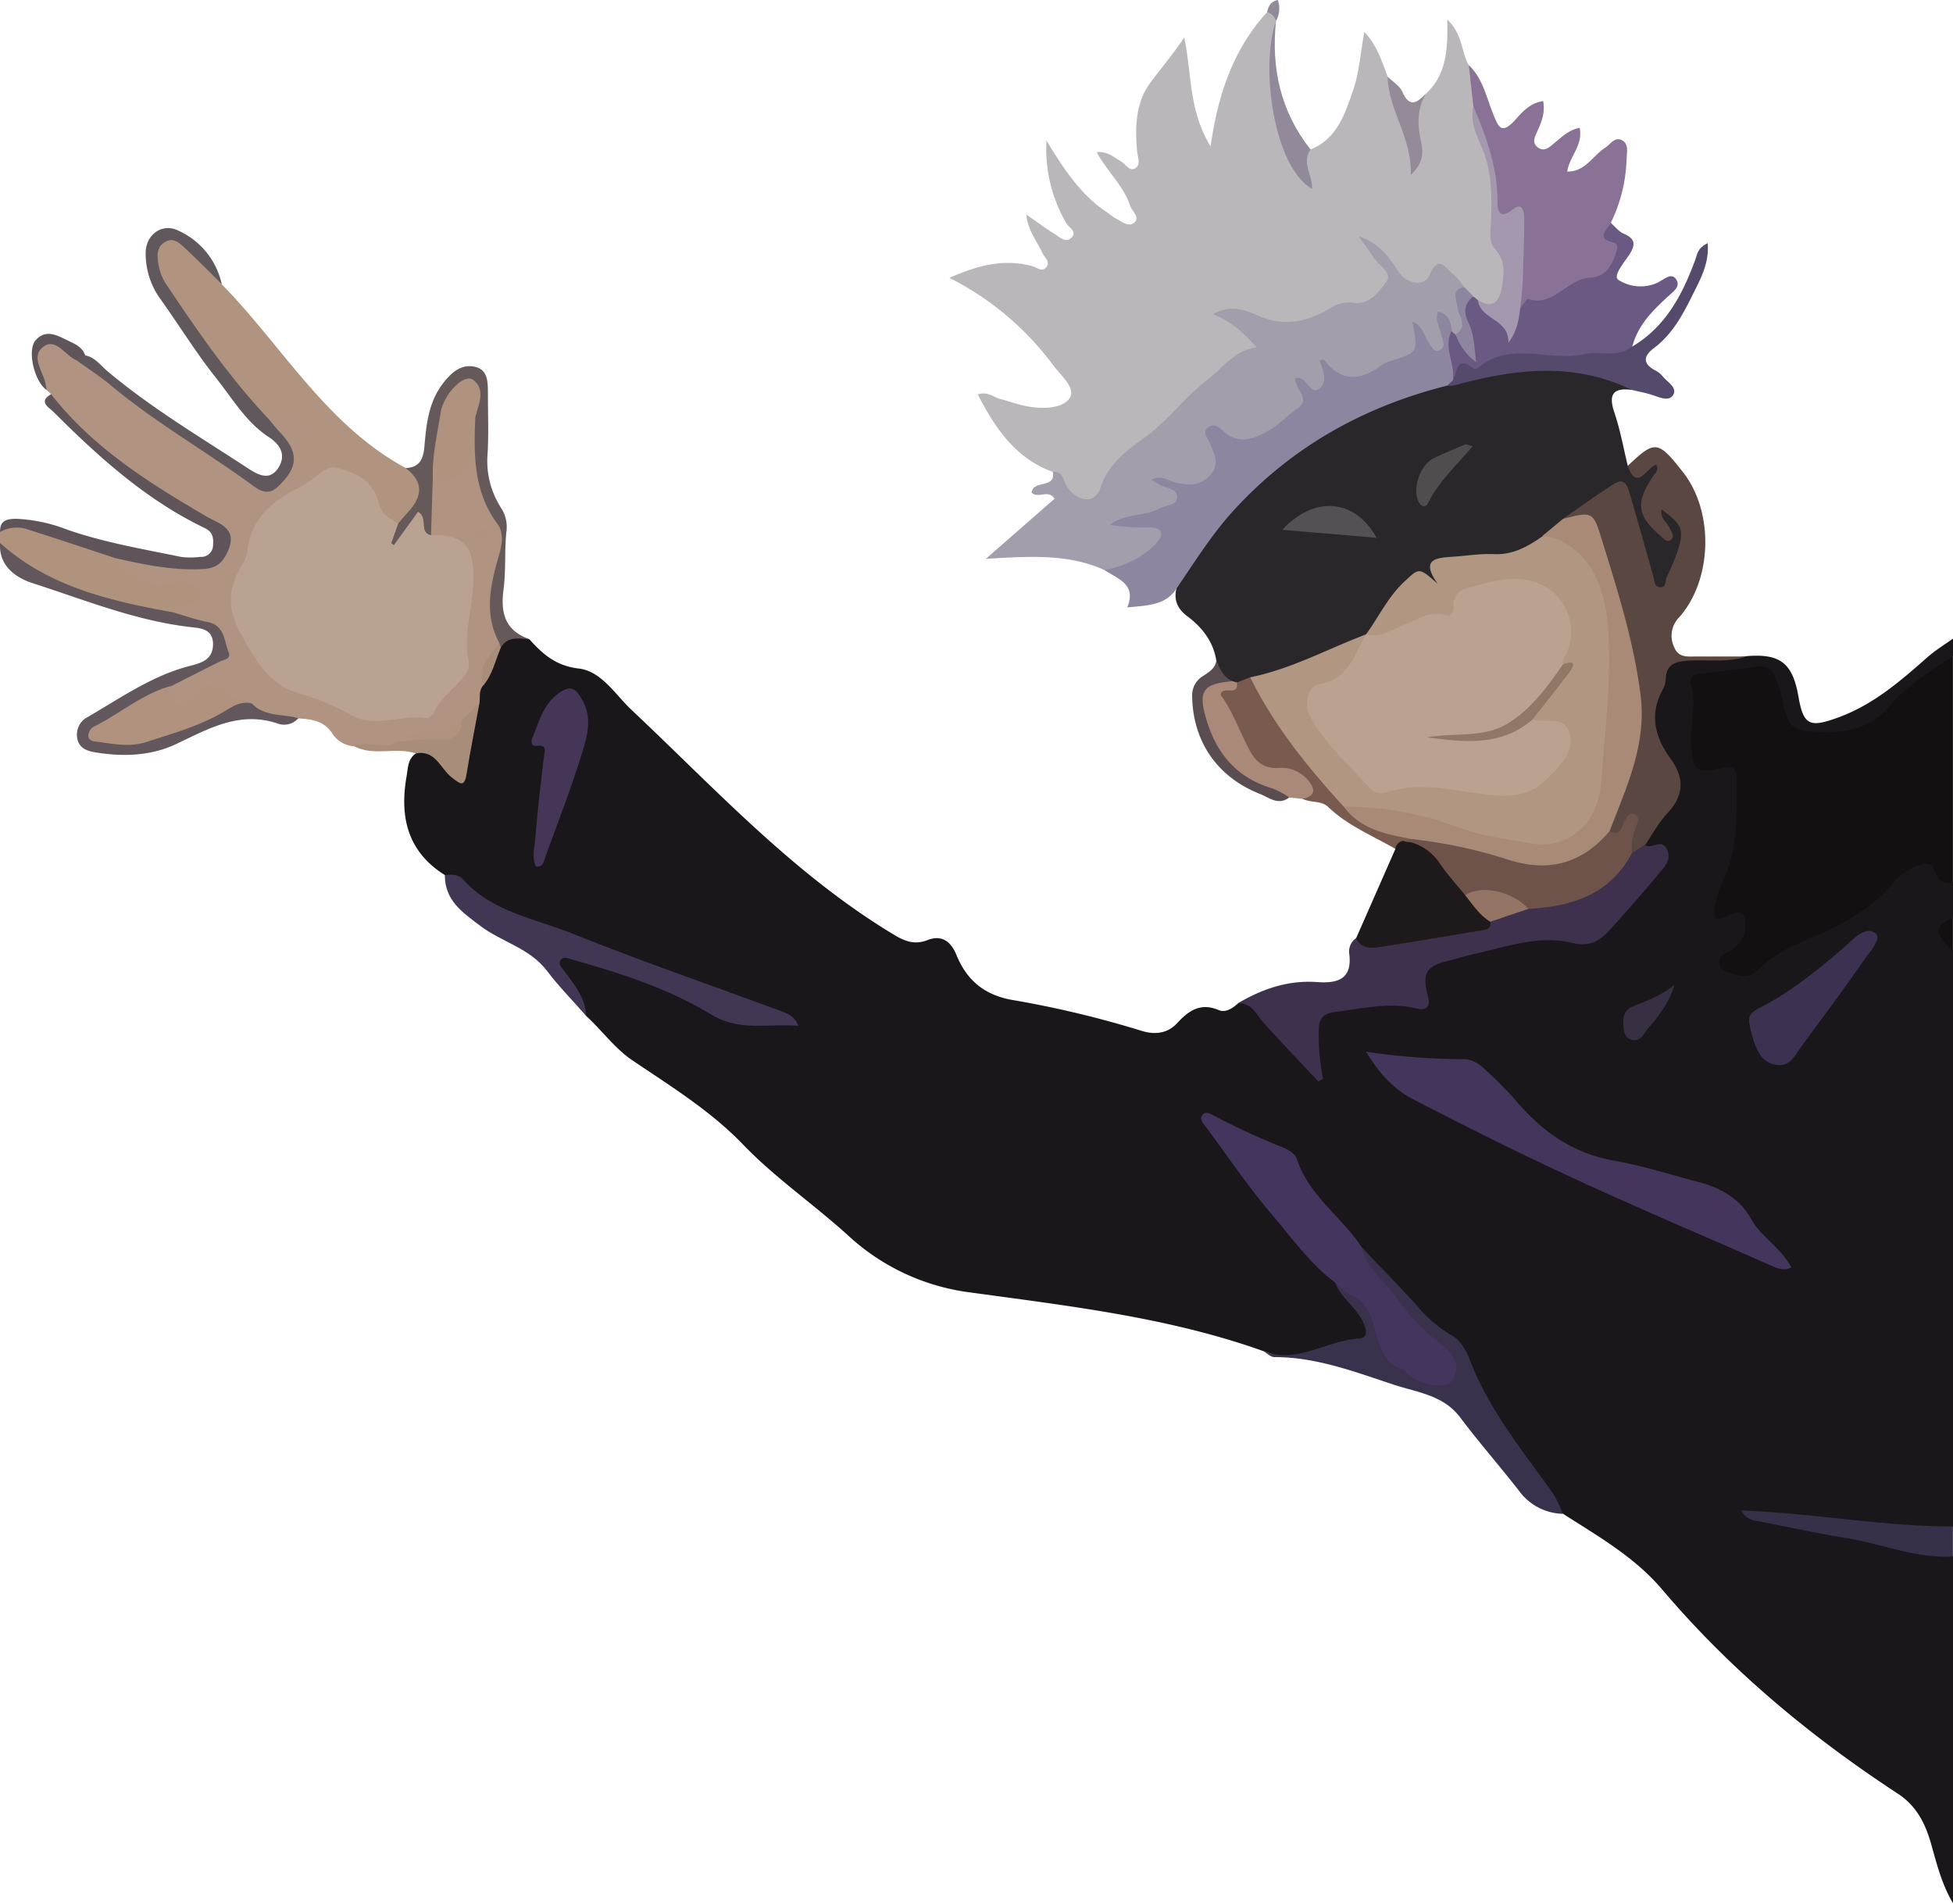 <svg xmlns="http://www.w3.org/2000/svg" viewBox="0 0 455.02 443.52"><title>Asset 1</title><g id="Layer_2" data-name="Layer 2"><g id="Layer_1-2" data-name="Layer 1"><path d="M103.64,203.85c-8.73-5.46-10.58-13.6-8.9-23.07.33-1.89.25-4,2.17-5.27a4.56,4.56,0,0,1,6.62.11c2.38,2.14,3.16,1.06,3.94-1.45,1.13-3.62,2.11-7.21,1.5-11,.41-1.47.47-3.05,1.3-4.4,3-2.45,3.37-6.41,5.49-9.36,2.38-2.57,5-1.14,7.6-.47,3.1,3.47,6.2,6.19,11.48,6.8s8.49,6.05,12.29,9.63c19.21,18.08,37.14,37.62,59.88,51.61,2.92,1.8,5.48,3.46,9.15,2,3.16-1.23,5.35.25,6.64,3.4,2.43,6,6.57,9.48,13.23,10.6a236.8,236.8,0,0,1,30,7.18c3,.92,6,.65,8.28-1.86,2.64-2.87,5.42-4.78,9.62-3,1.59.68,3.22-.38,4.5-1.55,3.27-1.37,5.72-.42,7.51,2.58,2.1,3.49,5.5,5.69,8.23,8.39.54.17.73,0,.75-.45.42-9.44.44-9.32,9.56-11.26,3.91-.83,7.65-2.08,11.72-.87,2.13.63,3-.75,3-2.78.11-4.39,3-6.75,6.73-7.56,4.85-1.06,9.55-2.65,14.44-3.63,5.91-1.18,11.74-2,17.72-1.11a4.94,4.94,0,0,0,4.14-1.22c4.42-3.81,7.78-8.6,11.6-13,2.51-2.87-1.92-4.1-1.9-6.47.32-3.54,2.76-6,4.67-8.65,2.37-3.28,2.77-6.47.48-9.68-5-7-3.48-14.15-1.16-21.47.83-2.6,2.21-3.57,5.12-3.46,5.28.19,10.61.55,15.89-.26,7.86-.63,10.72,1.62,12.09,9.46,1.18,6.81,2.72,7.21,9.32,4.81,8.17-3,14.4-8.44,20.71-14,1.84-1.63,4-2.93,6-4.38v4a22.73,22.73,0,0,1-8.66,9.39,12.47,12.47,0,0,0-3.84,3.14c-5.72,7.94-14.13,7.88-22.47,7.27-3.55-.27-5.41-3.28-6.44-6.77-2.38-8-6.15-9.71-14-6.56-1,.39-1.82.86-2.06,1.94a36,36,0,0,0-.8,12.87c.33,2.34,2.07,2.74,4.11,2.5,4.28-.5,6.21,1.65,6.26,5.72.09,7.78.36,15.6-3,22.91-1.08,2.33-1.68,4,1.56,5.5,3.69,1.72,4.24,5.1,2.29,8.85a27.09,27.09,0,0,0-2,3.73c.42.76,1,.9,1.38.62,8.79-6.58,19.66-9.44,28.47-16,2.8-2.08,4.26-5.42,7.6-7.06,5.61-2.77,7.19-2.47,10,3.06a9.4,9.4,0,0,0,1.66,1.85v8c-2.84,2.67-1.2,5.33,0,8V355.6c-3.22,3.55-7.32,2.29-11.19,2-9.51-.81-19-1.84-25.42-3.28,9,1.61,21.08,3,32.88,6a7.57,7.57,0,0,1,3.73,2.27v80.93c-2.61-4.3-3.83-9.13-5.17-13.9s-3.41-8.92-7.76-11.76c-20.4-13.35-39-28.82-54.82-47.46-6.51-7.71-15-12.48-23.18-17.74-6.86-4.58-10.34-11.94-14.9-18.37-2-2.82-3.76-5.84-5.62-8.78-1.24-1.95-2.51-3.81-2.42-6.37a7.51,7.51,0,0,0-3.48-6.32c-7.78-5-13.35-12.16-19.27-19a9.63,9.63,0,0,0-2.51-1.59c-5.24-6.77-12.34-12.07-15.71-20.36-1.06-2.6-4.15-3.09-6.59-4.14s-5.08-2.4-8.53-3.93a222.1,222.1,0,0,0,28.34,34.06c2.2,2.89,3.48,6.31,5.54,9.31,1.93,2.81,1,6.53-1.81,7-7.53,1.19-15.11,3.66-22.78.62-22.53-8.06-46.15-10.62-69.64-13.88a51.45,51.45,0,0,1-27.37-13.25c-8-7.24-16.89-13.31-24.37-21.09S156.2,253,147.31,247c-4.2-2.87-7.07-7-10.74-10.32-1.11-3.8-4.14-6.31-6.28-9.42-1-1.5-2.47-3-.86-4.86,1.38-1.62,3.19-1.49,5-1,10.71,3,21.3,6.51,31,11.94,4.8,2.68,9.64,3.21,14.78,3.41-3.88.36-7.1-1.76-10.41-3.07-17.71-7-35.86-12.72-53.44-20.07C111.06,211.38,107.73,207.31,103.64,203.85Z" style="fill:#1a171b"/><path d="M455,205.73c-1.16-.07-2.38,0-3.26-.94-1.14-1.25-1.09-4.1-3.53-3.53a12.92,12.92,0,0,0-7.07,4.37c-5.1,6.16-12.05,9.83-19.1,12.86-4.51,1.93-8.85,3.79-12.24,7.28-1.88,1.93-3.71,1.81-5.88,1.13-1.42-.44-3.1-.58-3.35-2.47-.21-1.65,1.12-2.23,2.31-2.86a6.45,6.45,0,0,0,3.7-5c.16-2.12.24-5.38-3.74-3.3-3.23,1.7-3.95.41-3.19-2.63a22.78,22.78,0,0,1,1.46-4.75c3.92-7.72,3.49-16,3.51-24.29,0-3.06-1.14-3.2-3.64-2.66-6,1.29-6.5.59-6.95-5.33-.36-4.77,1.39-9.49-.11-14.31-.61-2,1.44-2.24,2.95-2.43,3.95-.5,7.92-.84,11.84-1.51,2.85-.49,4.48.52,5.27,3.18a5.89,5.89,0,0,0,.26,1c1.84,3.82.68,10.23,6.4,10.74,6.94.62,14.1.67,19.57-5.78,4-4.77,9.53-8.18,14.79-11.65Z" style="fill:#121011"/><path d="M455,362.59c-8.45.53-16.23-2.86-24.36-4.2-7.21-1.19-14.36-2.71-21.52-4.12a4.35,4.35,0,0,1-3.45-2.39c16.95.63,33,3.73,49.33,3.72Z" style="fill:#382f49"/><path d="M455,221.72c-4.55-4.7-4.55-5.63,0-8Z" style="fill:#121011"/><path d="M245.29,109.94c-8.73-3.18-13.39-10.15-17.5-18.08,2.37-.72,3.67.67,5.21,1.07,2.09.53,4.12,1.31,6.23,1.71,3.55.68,8.12.6,9.89-1.76s-2-5.44-3.79-7.85a68.16,68.16,0,0,0-24.14-20.3C228,61.72,234,60.25,240.5,62c1.06.3,2.27,1.42,3.22.32,1.15-1.34-.42-2.35-.92-3.49-1.16-2.66-3.29-4.93-3.7-8.87,2.62,1.82,4.53,3.26,6.56,4.5,1.19.73,2.62,2.29,4,.88S249,53,248.44,52a34.27,34.27,0,0,1-4.63-19.28c4.31,7.15,8.3,13,14.4,16.93a19.32,19.32,0,0,0,1.61,1.17c1.44.71,3.15,2.25,4.5,1s-.62-2.62-1.06-4C261.74,43.26,258,40,255.5,35.44c2.56-.25,4,1.2,5.68,2.16,1.09.64,1.95,2.43,3.32,1.59s.53-2.69.41-4.12c-.49-5.57-.3-11.23,3.1-15.8,2.4-3.23,5.06-6.34,7.91-10.53,1.8,8.69,1,17,6.13,25.35,1.73-12.34,5.41-22.75,13.17-31.28,2-.59,3-.2,2.07,2.08v0a49.45,49.45,0,0,0,5.27,32c.59-1,.87-2.67,2.79-2.07,6.2-2.51,8-8.33,9.91-13.8,1.42-4.14,1.71-8.67,2.61-13.6,3,3.2,4.09,6.89,5.44,10.45,2.39,5.05,5.28,9.88,6.17,14.64-3-3.88-.19-7.28,2.71-10.66,4.87-4.46,5.14-10.44,5-17.29,3.6,3.32,3.24,7.47,5,10.61,1.86,2.89,1.72,6.49,3.29,9.48,2,8.81,3.84,17.65,3.91,26.75a12.65,12.65,0,0,0,1.87,6.09c2.06,3.74,1.57,7.88.41,11.59-1.06,3.4-4.05,4.65-7.65,2.94a4,4,0,0,1-1.88-1.39c-.83-.92-1.62-1.88-2.47-2.79-1.88-2.9-4.38-1.77-6.62-.78-4,1.78-7,1.6-8.47-3.31-.46-1.54-1.8-2.76-2.93-4,4.8,5.88,3.74,11.07-3.48,12.59-4.42.93-8.47,2.59-12.61,4-5.34,1.83-10.06,1-15-1.42.57,1.39,1.68,1.94,2.42,2.83,1.89,2.29,1.62,4.33-.94,5.79a49.08,49.08,0,0,0-15.87,14,9.74,9.74,0,0,1-3.33,3c-6.34,3.27-10.56,8.68-14.37,14.44a6.61,6.61,0,0,1-6.22,3.33c-3.23-.15-4.32-2.81-5.46-5.16C246.3,112.11,247.11,110.42,245.29,109.94Z" style="fill:#bab7bb"/><path d="M283.36,153.78c-.71-4.38-3.31-7.64-6.67-10.17-2.5-1.88-3.31-4-2.51-6.85-1.44-3.18.69-5.44,2.17-7.71a93.61,93.61,0,0,1,28.42-28.11,96.3,96.3,0,0,1,32.89-13.61c10.86-2.23,21.74-3.64,32.87-2.2,3.4.44,6.2,2.17,9.31,3.19.84.28,2.53,1.39.32,2.51-4.53-.58-5.43,1.23-4,5.39,1.35,4,2.09,8.19,3.09,12.3,1.58,1,2.61.11,3.72-.91a2.91,2.91,0,0,1,4.07-.26c1.57,1.27,1.2,2.83.4,4.48-1.26,2.57-3.77,4.76-2.62,8.58.68-1.41.57-3,2.12-3.32a3.85,3.85,0,0,1,4,1.4c2.27,2.56,4,5.18,2.8,9a41.81,41.81,0,0,1-3.16,8.32c-1,1.73-2,3.17-4.15,2.82s-2.91-1.88-3.48-3.77c-1.47-4.92-3-9.81-4.57-14.71-1-3-1.93-4.07-5.24-2.62a19,19,0,0,0-7.11,5.05c-2.37.71-3.85,2.56-5.43,4.26-5.25,5.24-12.32,4.08-18.71,5.2-2.41.43-4.49.55-5.3,3.43-.53,1.87-2.26,2.45-4,1.85-3-1-4.95.53-6.26,2.72-1.9,3.16-4.66,5.58-6.74,8.57a7.31,7.31,0,0,1-1,1.07c-5.7,2.47-11.09,5.61-17,7.7-3.09,1.1-6.13,2.32-9.45,2.52a9.18,9.18,0,0,1-3.79.36,6.64,6.64,0,0,1-1.53-.27C283.09,159.3,284.22,156,283.36,153.78Z" style="fill:#2a272a"/><path d="M245.29,109.94c2.62-.2,2.44,2.29,3.44,3.63,2.66,3.56,6.51,3.76,7.69,0,1.72-5.47,6.3-8.81,10.07-11.5,5.61-4,9.49-9.52,14.8-13.58,3.57-2.74,6.23-6.83,11.52-7.59-3-3.21-5.73-6-10.24-7.7,4.35-2.45,7.84-.85,10.9.46,6,2.57,11.25,1.15,16.41-1.82A7.36,7.36,0,0,1,315,70.52c4,.67,6.21-2.43,8-4.88,1.48-2-1.53-3.6-2.71-5.3-1-1.48-2.08-2.94-3.78-5.32,5.18,1.74,7.27,5.2,9.5,8.49,1.81,2.68,5.91,3.32,7.06.58,2.12-5.06,3.8-1.46,5.53-.21a16,16,0,0,1,2.53,3c-1.14,2.1.45,3.78.79,5.66.47,2.64,1.73,5.84-2.71,6.49-.34,0-.7,0-1,.09-1,2.83-1.68,6.39-5.86,3.2-.58-.44-.61-.28-.9.23C328.74,87.32,323,86.37,319.1,89c-1.94,1.29-4.48,1.28-7.12,1-3-.26-5,2.67-7,5-5.1,5.94-10.79,10.77-19.42,9.3-.49,8.89-3.5,11.65-10.49,9.78,1.69,4.83-1,6.83-9.61,7.21,2.41.39,6-1.5,6.82,2.52.69,3.52-1.62,5.92-4.65,7.42-3.23,1.59-6.46,3.46-10.25,1.6C249,129,240,129.56,229.69,130.19c6-5.26,11-9.62,16-14-1.36-2.28-3.88.07-5.33-1.43C240.66,111.71,246,113.94,245.29,109.94Z" style="fill:#a39eac"/><path d="M112.63,159.64c-1.11,1.19-.74,2.72-.92,4.12-.82,2-2.38,3.65-3.1,5.73-2.47,2.7-5.77,2.76-9.08,3a24,24,0,0,0-6.25,1.33c-3.57,1-7.15.26-10.73.05a6.68,6.68,0,0,1-5-2.79c-1.92-3.17-4.88-3.52-8-3.72-4,1.38-7.6-.74-11.37-1.3-1.8-.39-3.31-1.54-5-2.09-2.21-.7-4.47-1.32-6.51.68-1.83,1.79-4,2.36-6.36,1-2.49-1.48-2.28-3.79-1.62-6.17,1.91-2.4,5-2.42,7.46-3.61,2.8-1.35,6-2.37,5-6.73-.48-2-1.12-3-3.38-3.5-2.51-.54-5.3-.52-7.53-2.18-1.68-1.69-.53-3.26,1-5.41-5.69,2-9.4-.48-13.07-3.08-1.93-1.37-3-3.06-1.58-5.44,3.95-1.64,7.59.83,11.39,1.14,3,.24,6,.42,9,.63,2.54.16,4-.45,4.46-3.25s.21-5.07-2.64-6.14c-8.16-3.07-14.65-8.77-21.54-13.79a92.55,92.55,0,0,1-13.57-12.4c-1-1.1-2.22-2.07-1.75-3.84l-1.05-1a4.2,4.2,0,0,1-.69-.71c-2-3.25-3.31-7.39-.77-10,2.84-3,5.87.58,8.54,2.24C30.4,92.8,44.07,101.63,57.57,110.7c2.72,1.83,5.52,3.42,8.11-.29,2.43-3.47,2.09-5.79-1.37-9-1.18-1.08-2.94-1.69-3-3.67a4.8,4.8,0,0,1,3.91-5c2.56-.65,4.37.56,5.73,2.74,1.63,2.59,5.27,4.37,2.91,8.44-.68,1.16.63,1.58,1.57,1.9,1.46.49,2.72,1.19,2.94,2.93-.63,2.88-2.87,4.59-5.18,5.65-2.78,1.29-4.82,3.24-7.14,5.1-6.67,5.34-7.86,13.05-9.19,20.45-1.09,6.08,6.56,16.56,12.42,18.63a65.89,65.89,0,0,1,8.17,3.64c5.82,3,12,3,18.21,2.85,2.87-.09,10.76-7.24,10.67-10.7-.18-6.83,1.68-13.49,1.22-20.32-.26-3.79-.91-6.93-5.53-7.42A3.17,3.17,0,0,1,99.32,124c-.21-4-.7-7.92.15-11.86.08-.14.12-.37.24-.42,6.18-2.43,8.45-7.07,7.84-13.49a3,3,0,0,1,2.21-3.46c1.46-.35,1.94.84,2.26,2a61,61,0,0,1,0,8.55A21.45,21.45,0,0,0,116,119.57c2.32,3.3,1.33,7.13.93,10.6-.35,3-.24,6.24-1.46,9.14-1.52,3.59,2.32,6,1.88,9.35C115.45,152.19,113.05,155.48,112.63,159.64Z" style="fill:#b09380"/><path d="M257.38,132.82c4.56-1,8.79-2.82,12-6.27,1.87-2,1.56-3.65-1.63-3.69a51,51,0,0,1-9.13-.59c3.55-2.8,8-1.86,11.63-3.86,1.39-.78,3.88-.59,4-2.46.1-2.2-2.54-2.16-4-3l-2-1.2c2.37-1.21,3.84.25,5.44.61,3,.7,5.93,1,8.28-1.69s.86-5-.09-7.45c-.45-1.16-1.87-2.35-.51-3.56s2.68-.15,3.59.7c3.79,3.52,7.63,1.69,11-.27,2.19-1.28,4-3.38,6.21-4.85,3.52-2.31-.64-4.64-.38-7.14,2.72-.8,3.3,4.23,5.65,2.37,2-1.6.74-4.3,0-6.48.45-.1.91-.31,1-.22,4.09,5.4,8.66,4.91,13.56,1.22a6.09,6.09,0,0,1,1.79-.83c6.62-2.06,6.63-2,5.28-9.22,2.29.88,2.58,3,3.61,4.49.72,1,1.23,2.9,2.82,2.13,1.43-.7.57-2.35.3-3.61-.36-1.7-1.53-3.3-.77-5.42,2.61.69,3,2.61,3.25,4.59.57,3.78,2.82,7.42,1,11.41a5.51,5.51,0,0,1-2,1.28c-19.4,4.84-36.18,14.18-49.77,29-5.05,5.52-9,11.82-13.2,18-2.57,4.31-7,4.2-11.68,4.7C264.87,136.06,260.43,134.9,257.38,132.82Z" style="fill:#8e86a1"/><path d="M364.18,120.83c3.95-2.72,7.82-5.55,11.87-8.11,2.51-1.6,3.18.63,3.69,2.38,1.87,6.38,3.66,12.77,5.45,19.17.27.94.19,2.25,1.32,2.48,1.8.36,1.41-1.41,1.82-2.34A58.18,58.18,0,0,0,391,128c1.39-4.75.86-5.82-3.89-9.34-.42,2,1.28,3,1.9,4.37.39.89,1.29,1.86.35,2.68s-1.73-.23-2.46-.85c-5.58-4.8-5.92-7.8-1.61-14.13.44-.64,1.24-1.16.64-2.47-2.13.39-4.47,6.49-6.69.26,6.36-6,7-6,12.88,1.48,7.21,9.17,6.91,25-.91,33.83a6.06,6.06,0,0,0-1.2,6.82c1,2.73,3.36,2.26,5.48,2.28,3.82,0,7.64,0,11.45,0-4.53,1.51-9.23.65-13.84,1-2.85.19-4.88.87-5,4.15a5.66,5.66,0,0,1-.62,2.4c-3.3,5.83-1.93,11.25,1.69,16.21,3.41,4.67,3.16,8.67-.79,12.87-2,2.15-3.43,4.87-5.12,7.33-.58,1.45-1.29,2.72-3.21,2.29-1-3.18-5-3-6.43-5.77-.41-4.38,1.81-8.1,3.4-11.83,3.63-8.54,3.51-17.21,1.82-26-1.31-6.81-2.5-13.65-4.72-20.27C372.12,129.5,370.74,123.42,364.18,120.83Z" style="fill:#5b4742"/><path d="M380.19,198.8l3-2c1.56,1.24,4-1.69,5.23,1.16,1.06,2.51-.78,4.15-2.07,5.72-3.57,4.35-7.33,8.56-11.1,12.74-2.38,2.65-4.75,4.27-9,3.23-7.61-1.87-15.05.86-22.46,2.51-2.09.46-4.14,1.14-6.22,1.63-5.24,1.22-6.33,2.91-4.9,8.23.75,2.77-.5,3.44-2.77,2.89-6.29-1.54-12.38.09-18.56.79-2.94.33-4.12,1.45-4.08,4.33a50,50,0,0,0,1,11.29l-1.11.62c-4.26-4.55-8.57-9.05-12.75-13.68-1.74-1.93-2.75-4.69-6-4.53,5.69-3.36,11.74-5.43,18.44-4.95,4.89.36,8.31-.7,7.5-6.72a3.79,3.79,0,0,1,1.59-3.5c9-1.19,18.06-2.31,27.06-3.75a7,7,0,0,0,3.55-1.62c2.61-2.45,6.28-1.62,9.24-3,8.18-1.89,16.3-3.9,22.11-10.72A2.87,2.87,0,0,1,380.19,198.8Z" style="fill:#3e314d"/><path d="M343.3,24.88q-.56-4.86-1.09-9.72c3.24,3.1,4.08,7.44,5.66,11.35,1.23,3.07,1.92,4.95,5.09,1.48,1.65-1.82,3.45-4,6.58-4.44.5,2.63-.35,4.75-1.27,6.83-.62,1.39-1.52,2.89.08,4s2.79-.25,3.94-1.17c1.65-1.34,3.15-2.92,5.74-3.43.87,4-2.37,6.65-2.89,10.19,4.19.06,5.94-3.69,8.84-5.55,1.21-.78,2.17-2.56,3.79-1.81,1.85.85,1.22,2.9,1.2,4.47a36.1,36.1,0,0,1-3.66,14.8c.31.59.27,1.31.55,1.88.93,1.86,3.72,2.92,1.91,5.87-2,3.2-3.32,6.87-7.69,7.58a5.68,5.68,0,0,0-3.49,1.68C362.93,73,358.17,72.3,353.47,72c-2-1.9-1.36-4.32-1.05-6.55a71.86,71.86,0,0,0,.38-8.92c0-1,.28-2.39-.49-2.84-6.65-4-4-11.06-5.27-16.65C346.09,32.85,342.42,29.54,343.3,24.88Z" style="fill:#897295"/><path d="M77.71,108.78a19.82,19.82,0,0,0-2.3-.74c-1.81-.34-4.26,2.73-5.39-.74-.88-2.68-.31-5.21,3.35-6.28-2-1.18-3.46-1.41-4.26-3.23-2-4.58-3-4.48-6.36,0-1.57.78-2.36-.26-3.29-1.28-8-8.73-14.29-18.81-21.31-28.3a15.67,15.67,0,0,1-2.91-8.28c-.12-2,.21-3.91,2.39-4.93a4.24,4.24,0,0,1,5,.79c3.29,3.19,7,6,9,10.39C65.78,80.61,76,99,94.48,109c5.9,2.42,6.57,4.72,2.82,10-1.14,1.6-2.13,3.41-4.23,4a5.92,5.92,0,0,1-6.39-3.75c-1.66-3.6-3.76-6.54-7.61-8A2.58,2.58,0,0,1,77.71,108.78Z" style="fill:#b0947f"/><path d="M354.19,71.85c.63-.76,1.48-2.27,1.84-2.16,6.08,1.85,9.11-4.82,14.46-5,3.7-.15,5.18-3,6.13-6.17.26-.87.34-1.79-.69-2-4.17-1-1.56-2.9-.63-4.58,1,.86,1.86,2,3,2.5,2.87,1.19,2.74,2.73,1.23,5-1.23,1.83-3.84,4.91-2.45,5.77a9.51,9.51,0,0,0,9,.69c.45-.21.86-.5,1.29-.74,1-.55,2.17-1.41,3.09-.17,1,1.4,0,2.43-1.05,3.36-3.9,3.53-7.76,7.1-9.14,12.49a2.39,2.39,0,0,1-2.32,3.45c-3,0-5.74,1.2-8.76.81-9.29-1.22-18.47-.25-27.57,1.84-1.33.31-1.46,2.39-3.17,1.84.74-3.89-2.25-7.7-.28-11.63l1,.85c3.22,1.68,3.26.45,2.39-2.34-.73-2.38-3.32-5.6,1.74-6.58l1.06.87c.65,1.17,1.38,2.51,2.78,2.64,4,.36,5.46,2.56,4.89,5.25.2,1.77.8.9.19,1.16C352.18,76.38,350.32,73.3,354.19,71.85Z" style="fill:#6a5983"/><path d="M317.3,290.6c4.31,4.54,8.69,9,12.9,13.65a30,30,0,0,0,7.85,6.72c2.24,1.21,3.54,3.62,4.41,5.87,4.4,11.4,12,20.78,19,30.54a22.84,22.84,0,0,1,2.63,5.28,13,13,0,0,1-10.19-5.38c-4.5-5.75-9.32-11.26-13.71-17.09-3.9-5.16-9.85-5.79-15.27-7.55-9.13-3-18.15-6.5-28-6.49-.86,0-1.72-.9-2.58-1.38,7.88,3.06,14.68-2.48,22.16-2.94,2.82-.17,1.61-2.95.63-4.69-1.7-3-4.86-5-6.05-8.39a2.43,2.43,0,0,1,3.58-.09c3.8,3.38,8.21,6.32,8.86,12.09.25,2.3,6.82,8.54,9.08,9a2.48,2.48,0,0,0,2.72-.68c.69-.92.31-1.89-.16-2.8a5.51,5.51,0,0,0-1.84-2.32c-7.14-4.33-10.61-12-16.22-17.77C315.49,294.49,314.92,292.37,317.3,290.6Z" style="fill:#3a314d"/><path d="M103.64,203.85c1.52-.15,3.18-.21,4.23,1,6.81,7.65,16.76,9.11,25.53,12.65,16,6.44,32.28,12,48.42,18,1.47.55,3.2,1,4.21,3.48-7.05-.58-13.68,1.4-20.29-2.62-10.1-6.14-21.38-9.71-32.73-12.91-.78-.22-1.73-.66-2.32.11-.8,1,.17,1.82.73,2.58,2.36,3.2,5,6.24,5.15,10.54-3-3.48-6.33-6.79-9.1-10.48-4-5.3-10.49-6.71-15.49-10.45C107.74,212.55,103.63,209.8,103.64,203.85Z" style="fill:#413653"/><path d="M347.21,214.76c.3,1.77-1,1.78-2.14,2-7.83,1.28-15.64,2.65-23.49,3.84-2.1.32-4.4.48-5.64-2l9.16-20.82c-.76-1.59-.13-2.57,1.39-3.15,8.34.23,12.12,6.37,16,12.39C344,209.64,347.85,210.83,347.21,214.76Z" style="fill:#1e191a"/><path d="M51.66,66.17c-2.83-2.78-5.6-5.61-8.5-8.31-1.3-1.22-2.75-2.69-4.78-1.45-1.86,1.13-1.81,3.11-1.5,4.89a12,12,0,0,0,1.64,4.61c7.42,11.11,15,22.15,24.23,31.87.84,1,1.64,2.06,2.54,3,4.39,4.64,4.21,8.08-.5,12.56-2.32,2.2-4.26,1-6.18-.44C47.77,105,36.1,98.35,25.78,89.73c-2.53-2.11-5.34-3.9-8-5.84a1.82,1.82,0,0,1,2.1-1.1c2.29.46,3.55,2.34,5.19,3.71C35.19,95,46.58,101.78,57.63,109c2.35,1.54,5.25,3.29,7.33-.2,1.76-3,.25-5.29-2.48-7.08-5.22-3.45-8.36-8.93-12.12-13.64-4.68-5.88-8.66-12.38-13.08-18.54a18.05,18.05,0,0,1-3.34-10.71c.05-4.2,3.88-6.93,7.56-5.13A17.88,17.88,0,0,1,51.66,66.17Z" style="fill:#61585d"/><path d="M58.73,163.93c3,3.13,7.17,2.32,10.78,3.39a4.39,4.39,0,0,1-4.59,1.31c-9-3.14-16.21,1.09-23.92,4.72-5.87,2.78-12.53,3-19,1.88-1.81-.32-3.61-1-4-3.21a4.61,4.61,0,0,1,2.46-5c7.75-4.5,15.15-9.73,24-11.95,2.77-.69,5.16-1.59,5.17-5,0-3.67-3.1-3.73-5.33-4-12.79-1.49-24.65-6.34-36.74-10.23-3.74-1.21-7.88-3.91-7.55-9.31a3.46,3.46,0,0,1,3.7.53c8.72,6,18.59,9.24,28.7,11.77a20.74,20.74,0,0,1,8.32,3.95c2.52.72,5,1.62,7.56,2.1,4.11.76,3.9,4.45,5,7.15.6,1.47-1.12,1.62-2.12,2.11-3.82,1.88-7.61,3.84-11.4,5.76C36.85,165,30.5,165.79,26.7,170c2.22,1.76,4.3,1.06,6.36.53a107,107,0,0,0,16.73-6C52.68,163.25,55.66,162.69,58.73,163.93Z" style="fill:#62575c"/><path d="M40.74,142.73C26.08,140.06,11.6,136.9,0,126.48v-2.6c1.19-3,3.92-2.35,5.92-1.88,6.53,1.54,12.77,4.11,19.31,5.67A2.24,2.24,0,0,1,26.81,130c3,4.21,6.73,7.08,12.35,6.07a14,14,0,0,1,3-.19c1.81.06,4.14-.06,4.49,2.13.41,2.52-2,2.56-3.75,2.8C41.65,140.93,40.45,141,40.74,142.73Z" style="fill:#af937d"/><path d="M338.42,88.7c1.19-1.66.67-6.24,4.86-2.86a1,1,0,0,0,.93-.06c7.59-6.48,16.65-1.46,24.77-3.26,3.75-.83,7.87.93,11.26-1.76C388.1,76.13,392,68.62,395,60.44c.45-1.23.49-2.65,2.87-3.79.39,4.81-1.79,8.53-3.52,12.05-2.26,4.57-4.72,9.18-9,12.38-2.5,1.86-2.67,3.69.37,5.25a5,5,0,0,1,1.56,1.23c1.07,1.39,3.52,2.63,2.59,4.37s-3.22.63-4.95.07c-1.54-.5-3.15-.79-4.73-1.17-13.69-6.64-27.58-4.86-41.53-1a5.27,5.27,0,0,1-1.48,0Z" style="fill:#554a6b"/><path d="M92.79,121.93c.76-.87,1.49-1.77,2.27-2.62,3.36-3.63,3.72-7.08-.58-10.27,3.11-.12,4.11-1.86,4.38-4.83.47-5.25.93-10.53,4.43-15,2-2.58,4.35-4.53,7.5-3.73s2.85,4.09,2.89,6.72c0,4.48.19,9-.08,13.45a20.21,20.21,0,0,0,3.2,12.76,8.1,8.1,0,0,1,1.16,5.65c-.42,4.45-.07,9-.66,13.42-.72,5.46.5,9.49,6.06,11.42-2.44-.1-5-.77-6.67,1.93a.67.67,0,0,1-.34-1c-3.76-7-2-13.85,0-20.83.65-2.2,1-4.94-.34-6.79-5.72-7.61-5.64-16.31-5.27-25.12.78-2.12,0-3.73-2.08-4.12s-2.76,1.46-3.29,3c-1.16,3.44-1.36,7.08-2.11,10.61-.42,2-.84,3.84-2.44,5.22q-.21,6.42-.4,12.85c-1.71,1.61-4.55,0-6.16,2.43-.92,1.36-2.92,2-4.2.12-1.06-1.57-.52-3.18,1-4.37A19.37,19.37,0,0,1,92.79,121.93Z" style="fill:#665959"/><path d="M26.81,130c-6.7-2.2-13.38-4.46-20.11-6.58a7.82,7.82,0,0,0-6.68.51c-.1-2.94,1.94-3.08,4-3.06a37,37,0,0,1,11.65,2.52c8.64,3,17.6,4.51,26.49,6.34a18.13,18.13,0,0,0,4.48,0,2.75,2.75,0,0,0,3-2.74c.13-1.72-.07-3.11-2-4C34,116.42,23,106.48,12.43,95.92c-1-1-3.61-2.34-.53-4.09,9.68,12.41,22.68,20.58,36,28.37,3.2,1.87,7.81,2.82,5,8.62-1.31,2.75-3,3.6-5.67,3.75C40.28,132.94,33.54,131.53,26.81,130Z" style="fill:#5f545a"/><path d="M327,195.87a2.16,2.16,0,0,0-1.89,1.89c-5.32-3.09-11.12-5.4-15.66-9.77-1.63-1.57-4.11-.9-6-1.92-.12-3.73-2.93-4.63-5.74-4.83-5.12-.38-7.95-3.24-10-7.61-1.1-2.38-2-4.86-3.32-7.16-3.26-5.85-2.89-6.56,3.79-7.47l3.08-1.22c6.28,4.15,8.92,11.27,13.6,16.74,3.42,4,6.28,8.47,10.22,12,2,4.36,6.35,4.71,10.24,5.82,1.91.54,4.5.38,3.84,3.65A2.66,2.66,0,0,1,327,195.87Z" style="fill:#785b4e"/><path d="M288.2,159c.33,3.5-3.27.48-3.84,2.84,2.66,3.56,4.31,8.16,6.52,12.47,1.48,2.89,3.37,4.8,6.91,4.59a8.14,8.14,0,0,1,7.09,3c1.74,2.12,1.44,3.62-1.43,4.2l-3.07-.31c-12.53-2.66-18.38-8.33-20.66-19.13-1.62-7.71-.14-9.45,7.56-7.93C287.59,158.81,287.89,158.91,288.2,159Z" style="fill:#aa8978"/><path d="M107.65,167.77l4.06-4c-1,5.5-2.11,11-3,16.51-.52,3.37-1.63,2.21-3.38.89-2.71-2-3.79-6.55-8.45-5.65-4.68-1.59-9.8.76-14.37-1.68,3.24-1.61,7,1.17,10.14-1.07,3.22-1.35,6.71-1.15,10-1.31C105.59,171.31,106.81,170.06,107.65,167.77Z" style="fill:#a88d7a"/><path d="M305.34,34.82c-2.15,3,.48,6,.35,9.17-8.92-5-12.15-28.44-8.41-39.07C296.15,15.92,298.35,26,305.34,34.82Z" style="fill:#928a9a"/><path d="M287.28,158.7c-7.16.56-8.21,2.29-6.17,9.06,2.41,8,7.21,13.52,15.38,15.92a21.51,21.51,0,0,1,3.89,2.08c-2.58,2-4.73,0-6.93-.84-10-4-15.62-12.35-15.7-23a5.21,5.21,0,0,1,2.64-4.5c1.4-.95,2.81-1.76,3-3.66C284.21,155.79,285,157.87,287.28,158.7Z" style="fill:#5a4d52"/><path d="M332.18,21.85c-2,3.51-2,7.13-1.13,11,.54,2.35.74,5-2.35,7.91.32-8.73-5.23-15-5.4-22.89,1.18,1.16,2.82,2.12,3.44,3.53C328.43,25.28,330.2,23.85,332.18,21.85Z" style="fill:#948a98"/><path d="M19.85,82.79l-2.1,1.1c-2.59-1.09-4.68-5.22-7.58-3.17C7,83,10,86.43,10.6,89.34c.11.49.17,1,.25,1.47C8.1,89.1,6.21,81.63,8.3,79.26c2.54-2.88,5.4-.9,8,.31C17.83,80.26,19.28,81.06,19.85,82.79Z" style="fill:#5f545a"/><path d="M297.29,4.89a3.14,3.14,0,0,0-2.07-2.08c.3-1.27.74-2.44,2.5-2.81A6,6,0,0,1,297.29,4.89Z" style="fill:#928a9a"/><path d="M318.28,245A154.32,154.32,0,0,0,341,246.74c2.1,0,3.77,1.2,5.23,2.62a94.09,94.09,0,0,1,6.68,6.72c6.15,7.35,13.38,12.58,23.12,14.3,6.67,1.17,13.18,3.27,19.75,5,5.12,1.36,9.55,3.8,12.22,8.61,2.36,4.24,6.92,6.65,9.34,11.27-2,1-3.6,0-5.16-.64-15.32-6.74-30.73-13.27-45.92-20.29-12.51-5.77-24.84-11.95-37.08-18.28C325,253.86,321.49,250.42,318.28,245Z" style="fill:#44355c"/><path d="M317.3,290.6c.92,5,5.27,7.67,7.91,11.48a46.13,46.13,0,0,0,10.56,11c2.43,1.79,5,5,2.47,8.63-1.55,2.22-8.48.68-10.74-2.1-.1-.13-.13-.39-.24-.42-8.85-2.41-4.7-14-12.28-17.38-1.46-.65-2.6-2-3.89-3-5.87-4.39-10.06-10.39-14.74-15.85-5.69-6.65-10.57-14-15.82-21-.53-.71-1-1.43-.38-2.22s1.51-.48,2.25-.08a165.61,165.61,0,0,0,16.73,7.74c1.17.48,2.64,1.47,3,2.54C304.87,278.5,312.58,283.44,317.3,290.6Z" style="fill:#43355d"/><path d="M407.54,238.22c-.28-2.13,1.29-2.81,2.78-3.6,7.09-3.72,13.26-8.7,19.29-13.9,2.15-1.86,4.93-5.13,7.35-3.31,1.62,1.2-1.51,4.56-2.93,6.61-4.71,6.81-9.7,13.42-14.58,20.11-1.44,2-2.49,4.46-5.68,3.93s-4.22-3-5.16-5.49A38.9,38.9,0,0,1,407.54,238.22Z" style="fill:#3c3150"/><path d="M124.87,201.86c-1-2.08-.33-4.41-.15-6.59.5-6.28,1.24-12.54,2-18.8.17-1.51.9-3.06-1.81-2.7-1.07.15-1.25-1.08-.91-1.83,1.66-3.73,2.45-7.87,6.25-10.49,2.81-1.94,3.9-1,5.35,1.51,2.67,4.61,1,9.13-.29,13.42-2.58,8.21-5.73,16.25-8.65,24.36A1.48,1.48,0,0,1,124.87,201.86Z" style="fill:#453658"/><path d="M390.13,229.42c-1.2,4.12-3.59,7.2-6.16,10.17-1,1.19-1.62,3.1-3.72,2.66-1.54-.32-1.89-1.67-2-3-.19-2.07-.05-3.95,2.32-4.86C383.88,233.09,387.23,231.82,390.13,229.42Z" style="fill:#382f43"/><path d="M116.35,149.84c.11.33.23.66.34,1-1.28,3-1.91,6.25-4.06,8.82C111.11,155.32,114.16,152.75,116.35,149.84Z" style="fill:#a88d7a"/><path d="M354.19,71.85c-.34,2.59-.66,5.17-2.75,8,.19-5.66-6.61-5.28-7.12-10,3.42,2.34,5.05.25,5.55-2.7s1.07-6.26-1.45-9c-1.49-1.59-1.19-3.71-1.09-5.7.27-5.49.36-11.14-1.39-16.25-1.3-3.78-3.64-7.11-2.64-11.37,3,7,5.53,14,5.61,21.79,0,1.32-.17,5.22,3.63,2.11,2.28-1.87,2.57.92,2.58,2.27,0,4.8-.16,9.6-.35,14.39C354.68,67.58,354.39,69.72,354.19,71.85Z" style="fill:#a398ad"/><path d="M343.26,69c-2.16,1.7-2.29,3.8-1.16,6.13,1.29,2.66,1.4,5.51,1.8,9.23a13.84,13.84,0,0,1-4.77-6.44c3.17-2,.57-4.34.39-6.49-.16-1.86-1.55-4,1.65-4.52Z" style="fill:#8e86a1"/><path d="M313.07,187.92c-8.41-9.21-16.25-18.85-21.79-30.14,9.53-1.9,18-6.61,27-10,.84,5.93-1.26,10-6.42,12.5-4.54,2.18-4.12,2.87-2.49,7.55,2,5.81,7.67,8.1,10.61,12.86.93,1.51,2.85,1.54,4.57,1.19,3.59-.72,7.3-.13,10.88-1a3.63,3.63,0,0,1,2.92.25c4.33,3.24,9.37,1,14,1.85,3.08.6,9.92-5.89,10.32-8.94a2.91,2.91,0,0,0-1.79-3.2c-1.3-.69-2.88-.87-3.92-2.07-1.68-2.89.53-4.52,2.08-6.36,1.78-2.1,4.1-4,3.13-7.25-.23-3.12,1.69-5.89.95-9.27-1.17-5.33-2.84-8.1-8.2-8.23s-11.66-1.35-14.39,5.76a2.94,2.94,0,0,1-2.7,2c-5.51-.75-9.62,3.18-14.6,4.14-2.12.41-4,.73-5-1.73,3-4.1,5.16-8.81,9-12.37,3.45-3.23,3.36-3.32,7.75.56-4-5.56-.67-6.07,3.17-6.3,3.3-.19,6.6-.79,9.87-.63,4.47.22,7.93-1.78,11.35-4.15,4.6-1.58,11.47,1.68,13.27,6.16,4.69,11.67,5.47,23.75,4.16,36.12-.54,5.12-.86,10.27-1.35,15.4-1.2,12.71-11.67,19-24,15.48-8.89-2.5-17.82-5.22-27-6.52C320.37,190.93,316.81,189.23,313.07,187.92Z" style="fill:#b19682"/><path d="M313.07,187.92a74.52,74.52,0,0,1,26.66,4.83c5.53,2,11.24,2.73,16.82,3.72,9.05,1.61,15.82-4.71,16.51-14.35.84-11.7,2.42-23.49,1.65-35.1-.54-8.11-2.72-17-11.54-21.35a15.9,15.9,0,0,0-3.83-.81l4.84-4c6.85-1.73,7-1.76,9.05,4.94,3.69,11.88,7.45,23.73,9,36.17,1.45,11.51-3.31,21.45-7.22,31.66a13.07,13.07,0,0,1-13.36,10.26c-9.59-.27-19-2-27.62-6.62-1.48-.78-3.27-.49-4.53-1.69C323.38,194.42,317.17,193.45,313.07,187.92Z" style="fill:#a88a76"/><path d="M298.73,123.43c7.54-8.1,17-7.22,22,1.86Z" style="fill:#545156"/><path d="M343.11,103.94c-3.83,4.57-7.95,8.23-10.36,13.21-.55,1.12-1.56,1.06-2.21-.2-1.59-3.07.31-8.72,3.54-10.24,2.4-1.14,4.85-2.15,7.3-3.17C341.61,103.44,342,103.67,343.11,103.94Z" style="fill:#504d4f"/><path d="M92.79,121.93l-1.63,4.58.6.47,5.65-7.76c2.45,1.44.08,4.8,3,5.46,8.13-.26,10.55,2.88,9.77,12.64-.44,5.58-2.19,11.06-1,16.78.4,1.87-1,3.42-2.25,4.8-2,2.2-4.42,4-5.68,6.87-.3.67-1.25,1.63-1.76,1.55-5.91-1-11.94,2.47-17.85-.8a53.34,53.34,0,0,0-11.4-4.81c-7.59-2.1-10.66-7.76-14.2-14.19s-2.62-11.29.83-16.73a6.81,6.81,0,0,0,.84-2.83c.94-8.08,6.93-11.86,13.22-15.09,2.37-1.21,3.94-3.64,6.72-4.09,5,1.18,9.33,2.94,10.68,8.75C88.87,119.61,90.81,121,92.79,121.93Z" style="fill:#baa293"/><path d="M58.73,163.93c-2.34-.68-4.28.47-6.09,1.58-5.73,3.52-12.13,5.26-18.44,7.32-3.85,1.26-7.55.53-11.32,0-1-.13-2.19-.15-2.31-1.41a2.54,2.54,0,0,1,1.66-2.32c5.9-3,11-7.47,17.55-9.28.1,1.62-.16,3.5,1.68,4.29,2.11.9,3.49-.79,4.51-2.13,1.88-2.47,3.31-3.32,6.08-.8C53.72,162.73,56.47,163.06,58.73,163.93Z" style="fill:#b0927e"/><path d="M100.84,111.83c-.23-5.34,1-10.51,1.83-15.71a6.19,6.19,0,0,1,.21-1c1.3-4.2,5.49-8.11,7.41-6.6,2.93,2.32,1.22,5.62.47,8.55-.09-.14-.15-.37-.26-.4-1.19-.27-.79.73-.81,1.18-.07,2.11,0,4.24,0,6.36C109.48,110.59,107.45,112.33,100.84,111.83Z" style="fill:#b0937f"/><path d="M107.65,167.77c-.14,3.26-1.7,4.66-5.08,4.53s-6.59.28-9.88.46a11.4,11.4,0,0,1,7.48-2A8.72,8.72,0,0,0,107.65,167.77Z" style="fill:#b0927e"/><path d="M112.36,123.06c.89-.12,1.2.49,1.12,1.16a2.43,2.43,0,0,1-.77,1.64c-.66.44-1.29-.08-1.44-.81A1.74,1.74,0,0,1,112.36,123.06Z" style="fill:#b0937f"/><path d="M329.52,195.55a111.92,111.92,0,0,1,21.86,4.72c9.55,3.06,17.26.86,23.65-6.67,2.78,1.49,2.74-1.12,3.56-2.47.5-.82.91-1.93,2.13-1.46s1,1.59.62,2.49a13.79,13.79,0,0,0-1.15,6.64c-5.17,9.66-14.05,12.39-24.1,12.93-4.94-.91-9.83-2.1-14.73-3.2-1.93-2.36-4-4.62-5.73-7.12a11.94,11.94,0,0,0-8.64-5.54Z" style="fill:#6e534a"/><path d="M341.36,208.53c3.81-2.49,11.06-.91,14.73,3.2l-8.88,3C344.69,213.22,343.14,210.76,341.36,208.53Z" style="fill:#937465"/><path d="M318.23,147.75c3.35,1,6.12-1.14,8.88-2.2,3.22-1.24,6-3.38,9.76-2.22,1.59.48,1.77-1,1.75-2.22a4,4,0,0,1,3.06-4.07c5.68-1.54,11.36-3.54,17.35-.91a12.23,12.23,0,0,1,5.81,16.39c-.38.73-1,1.34-.66,2.26-4.8,9.84-11.15,18-23.77,17,4.8-.19,10.06-.1,14.31-3.91a2,2,0,0,1,2.32-.23c3,.88,7.41-1.12,8.62,3.11s-2,7.47-4.8,10.3c-3.3,3.38-6.82,4.64-12.17,4.27-8.43-.57-16.95-3.61-25.54-.75a3.63,3.63,0,0,1-3.78-.69c-4.9-5.62-10.75-10.55-14.27-17.19-1.17-2.2-.65-6.8,2.21-7.28,7-1.2,8.22-7,10.94-11.68Z" style="fill:#baa190"/><path d="M357,167.65c-7.37,6.33-16,5.26-24.53,4.11,6.16-1.11,13,.18,18.47-3s9.54-8.64,13.2-14c3.18-1.1,2.74.24,1.34,2.06C362.72,160.47,359.87,164.05,357,167.65Z" style="fill:#917766"/></g></g></svg>